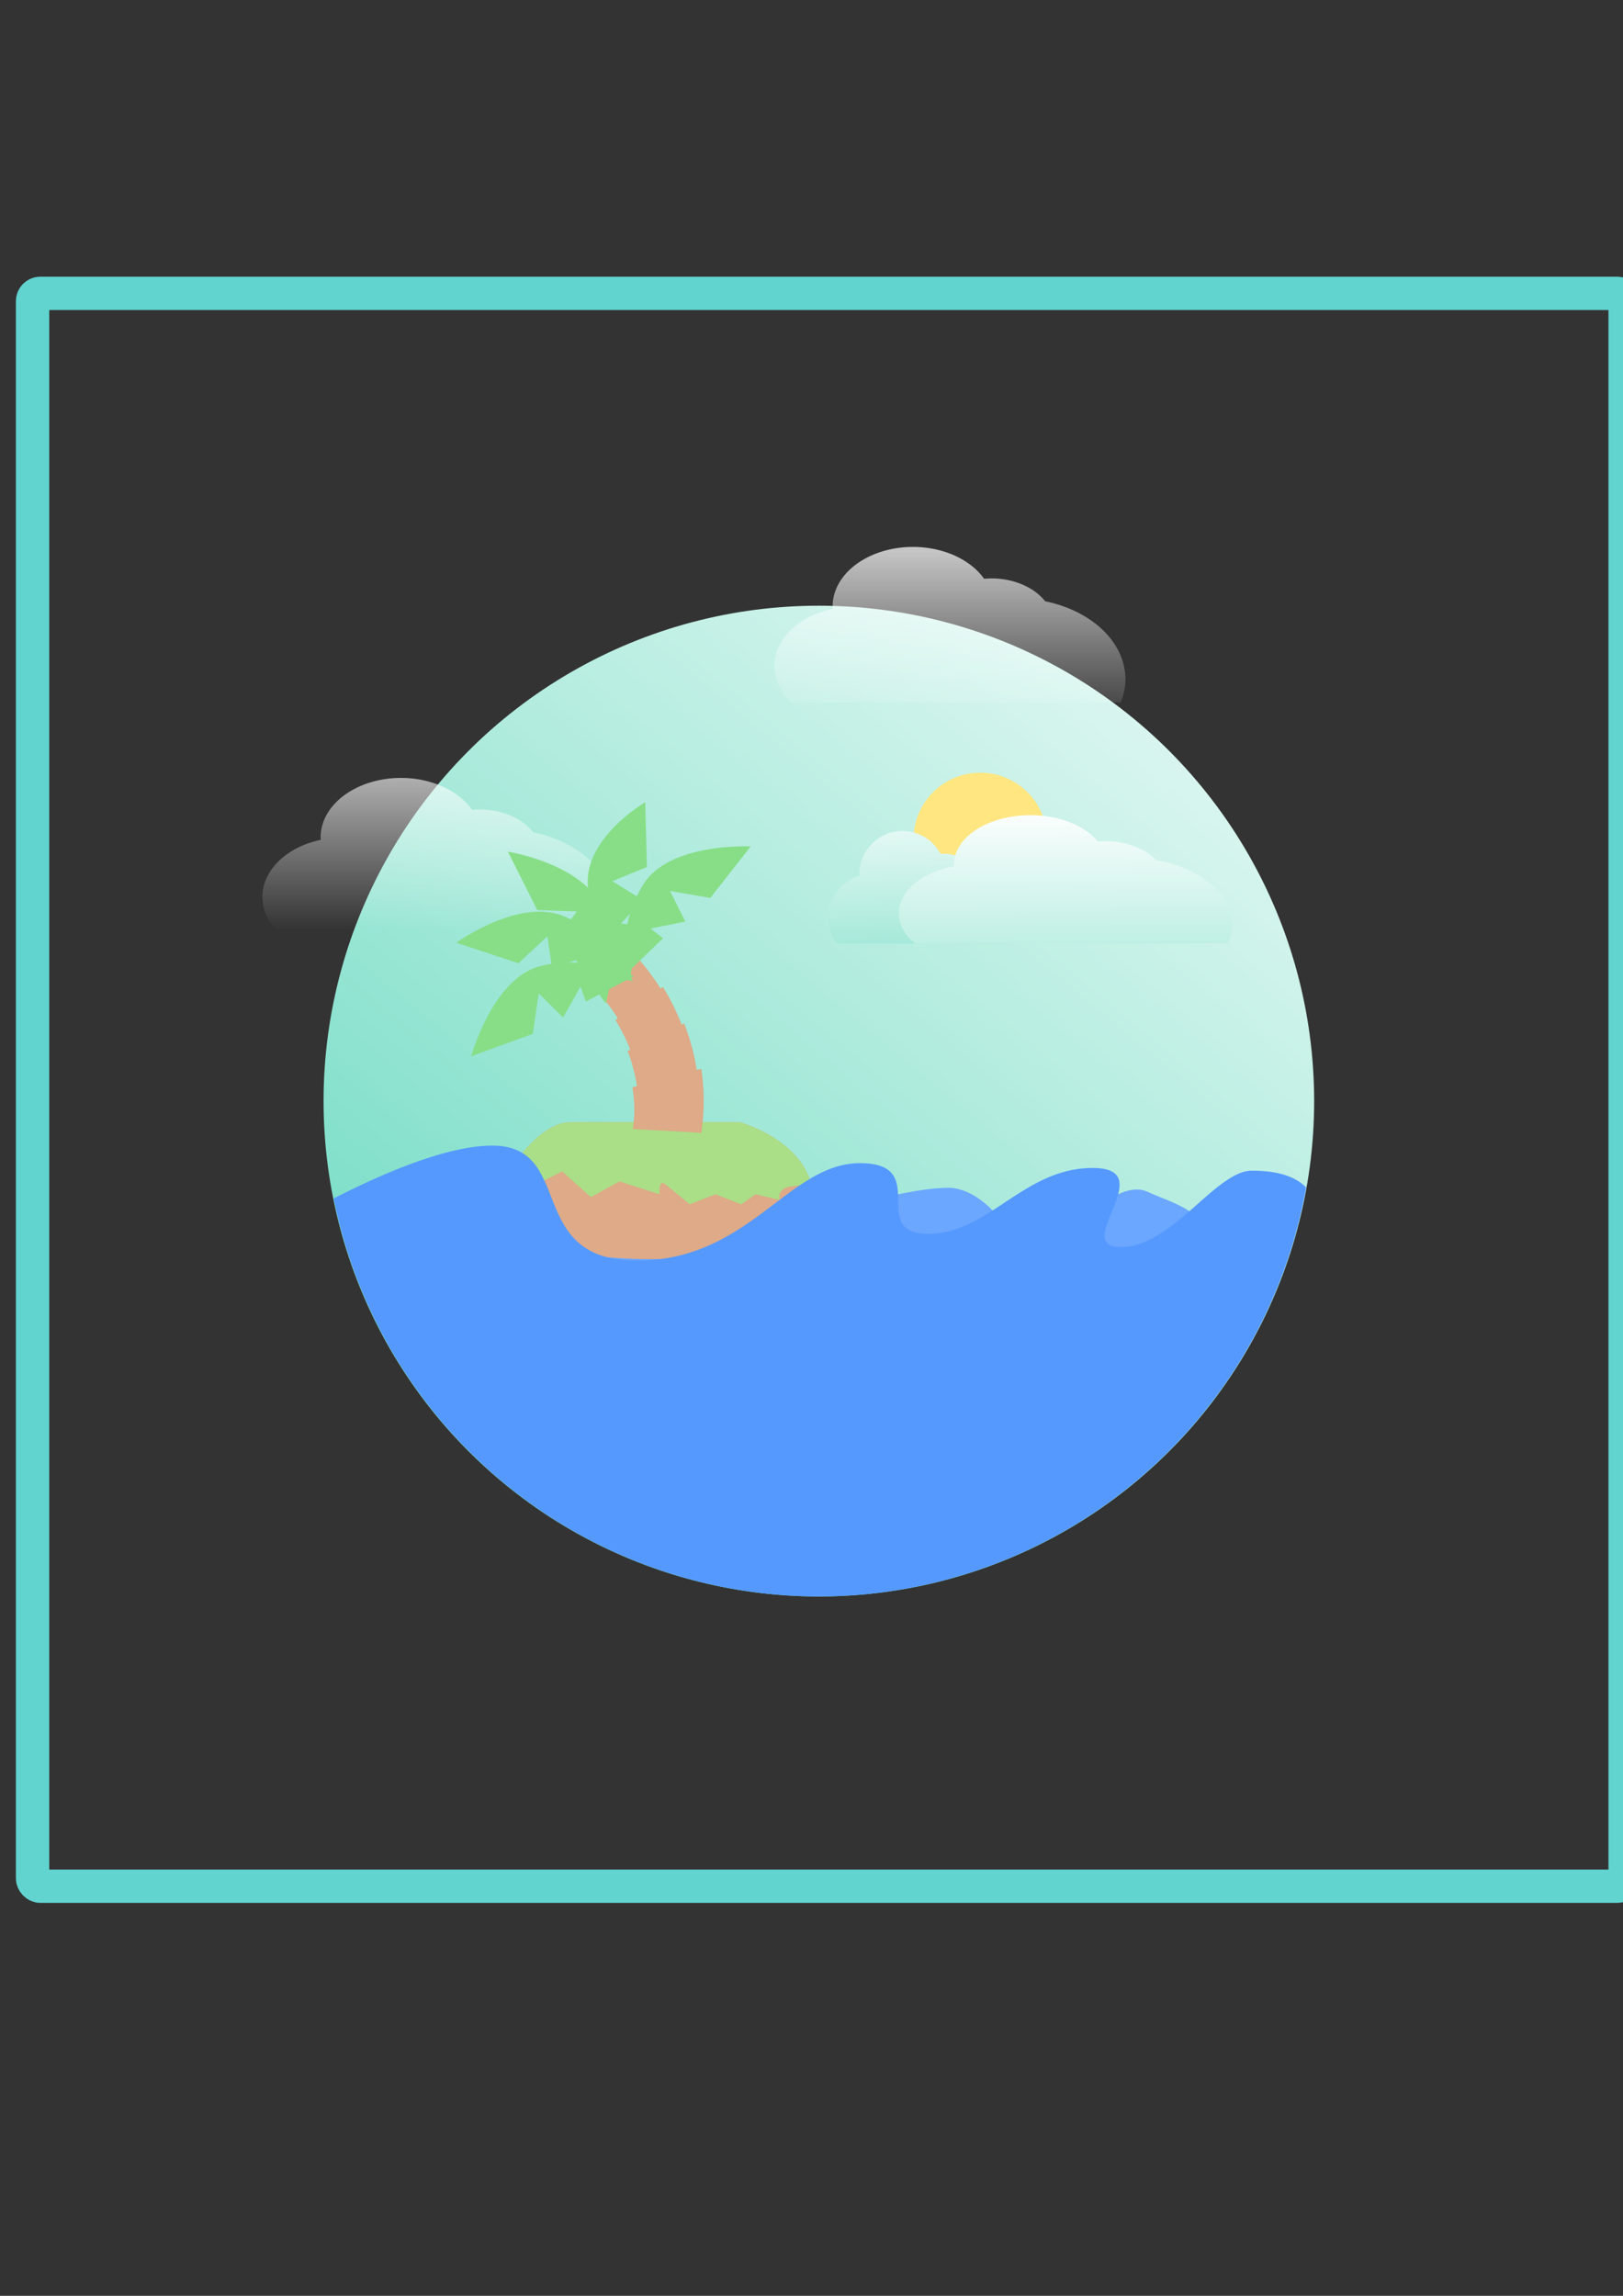 <?xml version="1.0" encoding="UTF-8" standalone="no"?>
<!-- Created with Inkscape (http://www.inkscape.org/) -->

<svg
   xmlns:dc="http://purl.org/dc/elements/1.1/"
   xmlns:cc="http://creativecommons.org/ns#"
   xmlns:rdf="http://www.w3.org/1999/02/22-rdf-syntax-ns#"
   xmlns:svg="http://www.w3.org/2000/svg"
   xmlns="http://www.w3.org/2000/svg"
   xmlns:xlink="http://www.w3.org/1999/xlink"
   xmlns:sodipodi="http://sodipodi.sourceforge.net/DTD/sodipodi-0.dtd"
   xmlns:inkscape="http://www.inkscape.org/namespaces/inkscape"
   width="210mm"
   height="297mm"
   viewBox="0 0 744.094 1052.362"
   id="svg6007"
   version="1.1"
   inkscape:version="0.91 r13725"
   sodipodi:docname="Weather Change .svg">
  <rect x="0" y="0" width="744.094" height="1052.362" fill="#333333" stroke="none"/>
  <defs
     id="defs6009">
    <linearGradient
       id="linearGradient3647"
       inkscape:collect="always">
      <stop
         id="stop3649"
         offset="0"
         style="stop-color:#e6e6e6;stop-opacity:1" />
      <stop
         id="stop3651"
         offset="1"
         style="stop-color:#666666;stop-opacity:1" />
    </linearGradient>
    <linearGradient
       inkscape:collect="always"
       id="linearGradient3393">
      <stop
         style="stop-color:#ffffff;stop-opacity:1;"
         offset="0"
         id="stop3395" />
      <stop
         style="stop-color:#ffffff;stop-opacity:0;"
         offset="1"
         id="stop3397" />
    </linearGradient>
    <linearGradient
       inkscape:collect="always"
       id="linearGradient3379">
      <stop
         style="stop-color:#ffffff;stop-opacity:1;"
         offset="0"
         id="stop3381" />
      <stop
         style="stop-color:#ffffff;stop-opacity:0;"
         offset="1"
         id="stop3383" />
    </linearGradient>
    <linearGradient
       id="linearGradient3371"
       inkscape:collect="always">
      <stop
         style="stop-color:#ffffff;stop-opacity:1"
         offset="0"
         id="stop3375" />
      <stop
         style="stop-color:#62d8bd;stop-opacity:1;"
         offset="1"
         id="stop3373" />
    </linearGradient>
    <linearGradient
       id="linearGradient3363"
       inkscape:collect="always">
      <stop
         style="stop-color:#ffffff;stop-opacity:1"
         offset="0"
         id="stop3367" />
      <stop
         style="stop-color:#62d8bd;stop-opacity:1;"
         offset="1"
         id="stop3365" />
    </linearGradient>
    <linearGradient
       inkscape:collect="always"
       xlink:href="#linearGradient3338"
       id="linearGradient3344"
       x1="-662.857"
       y1="669.505"
       x2="-308.571"
       y2="240.934"
       gradientUnits="userSpaceOnUse"
       gradientTransform="matrix(1.459,0,0,1.459,328.571,-181.225)" />
    <linearGradient
       inkscape:collect="always"
       id="linearGradient3338">
      <stop
         style="stop-color:#62d8bd;stop-opacity:1;"
         offset="0"
         id="stop3340" />
      <stop
         style="stop-color:#ffffff;stop-opacity:1"
         offset="1"
         id="stop3342" />
    </linearGradient>
    <linearGradient
       inkscape:collect="always"
       xlink:href="#linearGradient3371"
       id="linearGradient3359"
       x1="-326.592"
       y1="337.789"
       x2="-323.394"
       y2="484.883"
       gradientUnits="userSpaceOnUse" />
    <linearGradient
       inkscape:collect="always"
       xlink:href="#linearGradient3363"
       id="linearGradient3361"
       x1="-306.733"
       y1="349.026"
       x2="-305.907"
       y2="504.082"
       gradientUnits="userSpaceOnUse"
       gradientTransform="matrix(1.771,0,0,1.138,218.309,-45.72)" />
    <linearGradient
       inkscape:collect="always"
       xlink:href="#linearGradient3379"
       id="linearGradient3385"
       x1="-630.374"
       y1="286.625"
       x2="-630.374"
       y2="416.133"
       gradientUnits="userSpaceOnUse" />
    <linearGradient
       inkscape:collect="always"
       xlink:href="#linearGradient3393"
       id="linearGradient3399"
       x1="-356.97"
       y1="184.299"
       x2="-356.97"
       y2="313.806"
       gradientUnits="userSpaceOnUse" />
    <linearGradient
       inkscape:collect="always"
       xlink:href="#linearGradient3647"
       id="linearGradient3637"
       gradientUnits="userSpaceOnUse"
       gradientTransform="matrix(1.459,0,0,1.459,328.571,-181.225)"
       x1="-570.806"
       y1="704.572"
       x2="-448.839"
       y2="219.017" />
    <linearGradient
       inkscape:collect="always"
       xlink:href="#linearGradient3379"
       id="linearGradient3639"
       gradientUnits="userSpaceOnUse"
       x1="-630.374"
       y1="286.625"
       x2="-630.374"
       y2="416.133"
       gradientTransform="matrix(1.178,0,0,-1.178,221.194,761.018)" />
    <linearGradient
       inkscape:collect="always"
       xlink:href="#linearGradient3393"
       id="linearGradient3645"
       gradientUnits="userSpaceOnUse"
       x1="-356.97"
       y1="184.299"
       x2="-359.831"
       y2="291.635"
       gradientTransform="matrix(1.662,0,0,-1.662,278.6,718.688)" />
    <linearGradient
       inkscape:collect="always"
       xlink:href="#linearGradient3393"
       id="linearGradient3639-6"
       gradientUnits="userSpaceOnUse"
       x1="-630.374"
       y1="286.625"
       x2="-630.374"
       y2="416.133"
       gradientTransform="matrix(0.834,0,0,-0.834,-124.996,707.404)" />
    <linearGradient
       inkscape:collect="always"
       xlink:href="#linearGradient3393"
       id="linearGradient3645-6"
       gradientUnits="userSpaceOnUse"
       x1="-356.97"
       y1="184.299"
       x2="-359.831"
       y2="291.635"
       gradientTransform="matrix(1.177,0,0,-1.177,-84.349,677.431)" />
    <linearGradient
       inkscape:collect="always"
       xlink:href="#linearGradient3393"
       id="linearGradient3639-6-5"
       gradientUnits="userSpaceOnUse"
       x1="-630.374"
       y1="286.625"
       x2="-630.374"
       y2="416.133"
       gradientTransform="matrix(0.834,0,0,-0.834,142.735,683.428)" />
    <linearGradient
       inkscape:collect="always"
       xlink:href="#linearGradient3393"
       id="linearGradient3645-6-5"
       gradientUnits="userSpaceOnUse"
       x1="-356.97"
       y1="184.299"
       x2="-359.831"
       y2="291.635"
       gradientTransform="matrix(1.177,0,0,-1.177,183.382,653.455)" />
  </defs>
  <sodipodi:namedview
     id="base"
     pagecolor="#ffffff"
     bordercolor="#666666"
     borderopacity="1.0"
     inkscape:pageopacity="0.0"
     inkscape:pageshadow="2"
     inkscape:zoom="0.7"
     inkscape:cx="-698.0938"
     inkscape:cy="-33.212651"
     inkscape:document-units="px"
     inkscape:current-layer="g4747-3"
     showgrid="false" />
  <g
     inkscape:label="Layer 1"
     inkscape:groupmode="layer"
     id="layer1">
    <g
       transform="translate(822.857,-1.4131331e-6)"
       id="g6015">
      <g
         transform="matrix(0.893,0,0,0.893,-59.62,54.835)"
         id="g4747">
        <circle
           style="opacity:1;fill:url(#linearGradient3344);fill-opacity:1;stroke:none;stroke-width:7;stroke-linecap:round;stroke-linejoin:round;stroke-miterlimit:4;stroke-dasharray:none;stroke-dashoffset:0;stroke-opacity:1"
           id="path3336"
           cx="-434.286"
           cy="503.791"
           r="254.286" />
        <circle
           style="opacity:1;fill:#ffe680;fill-opacity:1;stroke:none;stroke-width:7;stroke-linecap:round;stroke-linejoin:round;stroke-miterlimit:4;stroke-dasharray:none;stroke-dashoffset:0;stroke-opacity:1"
           id="path3346"
           cx="-351.429"
           cy="369.505"
           r="34.286" />
        <g
           id="g3383"
           style="fill:#6ba6ff;fill-opacity:1">
          <path
             inkscape:connector-curvature="0"
             id="path3377"
             d="m -581.848,549.306 c 37.376,0 107.076,-49.497 134.35,6.061 27.274,55.558 -155.563,62.629 -155.563,33.335 0,-29.294 21.213,-39.396 21.213,-39.396 z"
             style="opacity:1;fill:#6ba6ff;fill-opacity:1;stroke:none;stroke-width:7;stroke-linecap:round;stroke-linejoin:round;stroke-miterlimit:4;stroke-dasharray:none;stroke-dashoffset:0;stroke-opacity:1" />
          <path
             inkscape:connector-curvature="0"
             id="path3379"
             d="m -413.152,556.377 c 0,0 28.284,-8.081 45.457,-8.081 17.173,0 37.376,24.244 30.305,35.355 -7.071,11.112 -56.569,3.03 -62.629,-2.02 -6.061,-5.051 -13.132,-25.254 -13.132,-25.254 z"
             style="opacity:1;fill:#6ba6ff;fill-opacity:1;stroke:none;stroke-width:7;stroke-linecap:round;stroke-linejoin:round;stroke-miterlimit:4;stroke-dasharray:none;stroke-dashoffset:0;stroke-opacity:1" />
          <path
             inkscape:connector-curvature="0"
             id="path3381"
             d="m -297.995,564.459 c 0,0 19.193,-20.203 32.325,-14.142 13.132,6.061 35.355,11.112 25.254,27.274 -10.102,16.162 -37.376,35.355 -51.518,23.234 -14.142,-12.122 -6.061,-36.365 -6.061,-36.365 z"
             style="opacity:1;fill:#6ba6ff;fill-opacity:1;stroke:none;stroke-width:7;stroke-linecap:round;stroke-linejoin:round;stroke-miterlimit:4;stroke-dasharray:none;stroke-dashoffset:0;stroke-opacity:1" />
        </g>
        <path
           style="opacity:1;fill:url(#linearGradient3385);fill-opacity:1;stroke:none;stroke-width:7;stroke-linecap:round;stroke-linejoin:round;stroke-miterlimit:4;stroke-dasharray:none;stroke-dashoffset:0;stroke-opacity:1"
           d="m -648.827,337.906 a 41.251,30.507 0 0 0 -41.25,30.507 41.251,30.507 0 0 0 0.062,1.279 41.251,30.507 0 0 0 -29.954,29.33 41.251,30.507 0 0 0 8.713,18.694 l 169.108,0 a 56.196,41.56 0 0 0 2.396,-11.892 56.196,41.56 0 0 0 -41.201,-40.012 32.054,23.706 0 0 0 -27.638,-11.75 32.054,23.706 0 0 0 -3.721,0.191 41.251,30.507 0 0 0 -36.516,-16.347 z"
           id="path3346-6"
           inkscape:connector-curvature="0" />
        <path
           style="opacity:1;fill:url(#linearGradient3359);fill-opacity:1;stroke:none;stroke-width:7;stroke-linecap:round;stroke-linejoin:round;stroke-miterlimit:4;stroke-dasharray:none;stroke-dashoffset:0;stroke-opacity:1"
           d="m -391.324,365.127 a 22.104,22.104 0 0 0 -22.103,22.103 22.104,22.104 0 0 0 0.033,0.927 22.104,22.104 0 0 0 -16.051,21.251 22.104,22.104 0 0 0 4.669,13.545 l 90.615,0 a 30.112,30.112 0 0 0 1.284,-8.616 30.112,30.112 0 0 0 -22.077,-28.99 17.176,17.176 0 0 0 -14.809,-8.514 17.176,17.176 0 0 0 -1.994,0.138 22.104,22.104 0 0 0 -19.567,-11.844 z"
           id="path3346-6-6"
           inkscape:connector-curvature="0" />
        <path
           style="opacity:1;fill:url(#linearGradient3361);fill-opacity:1;stroke:none;stroke-width:7;stroke-linecap:round;stroke-linejoin:round;stroke-miterlimit:4;stroke-dasharray:none;stroke-dashoffset:0;stroke-opacity:1"
           d="m -325.717,357.039 a 39.15,25.16 0 0 0 -39.15,25.159 39.15,25.16 0 0 0 0.059,1.055 39.15,25.16 0 0 0 -28.429,24.189 39.15,25.16 0 0 0 8.27,15.417 l 160.497,0 a 53.334,34.275 0 0 0 2.274,-9.807 53.334,34.275 0 0 0 -39.103,-32.998 30.422,19.55 0 0 0 -26.231,-9.691 30.422,19.55 0 0 0 -3.531,0.157 39.15,25.16 0 0 0 -34.656,-13.481 z"
           id="path3346-6-6-9"
           inkscape:connector-curvature="0" />
        <path
           style="opacity:1;fill:url(#linearGradient3399);fill-opacity:1;stroke:none;stroke-width:7;stroke-linecap:round;stroke-linejoin:round;stroke-miterlimit:4;stroke-dasharray:none;stroke-dashoffset:0;stroke-opacity:1"
           d="m -385.969,219.334 a 41.251,30.507 0 0 0 -41.25,30.507 41.251,30.507 0 0 0 0.062,1.279 41.251,30.507 0 0 0 -29.954,29.33 41.251,30.507 0 0 0 8.713,18.694 l 169.108,0 a 56.196,41.56 0 0 0 2.396,-11.892 56.196,41.56 0 0 0 -41.201,-40.012 32.054,23.706 0 0 0 -27.638,-11.75 32.054,23.706 0 0 0 -3.721,0.191 41.251,30.507 0 0 0 -36.516,-16.347 z"
           id="path3346-6-0"
           inkscape:connector-curvature="0" />
        <path
           style="opacity:1;fill:#deaa87;fill-opacity:1;stroke:none;stroke-width:7;stroke-linecap:round;stroke-linejoin:round;stroke-miterlimit:4;stroke-dasharray:none;stroke-dashoffset:0;stroke-opacity:1"
           d="m -605.039,560.466 c 0,0 20.562,-45.829 43.373,-45.829 l 86.788,0 c 0,0 35.522,9.638 37.622,37.622 3.369,44.907 -161.535,39.439 -167.782,8.207 z"
           id="path4366"
           inkscape:connector-curvature="0"
           sodipodi:nodetypes="cscsc" />
        <path
           style="opacity:1;fill:#aade87;fill-opacity:1;stroke:none;stroke-width:7;stroke-linecap:round;stroke-linejoin:round;stroke-miterlimit:4;stroke-dasharray:none;stroke-dashoffset:0;stroke-opacity:1"
           d="m -561.666,514.637 c -10.998,0 -21.466,10.656 -29.366,21.69 l 13.203,9.431 11.766,-5.884 14.707,13.237 14.707,-8.089 20.59,6.619 c 0,0 -0.735,-8.09 2.942,-5.148 3.677,2.941 12.501,10.295 12.501,10.295 l 13.237,-5.147 13.236,5.147 7.354,-5.147 12.502,2.94 c 0,0 -1.472,-3.676 2.205,-5.882 2.998,-1.799 11.053,-1.649 14.043,-1.53 -5.667,-24.074 -36.84,-32.533 -36.84,-32.533 l -86.787,0 z"
           id="path4372"
           inkscape:connector-curvature="0" />
        <path
           inkscape:connector-curvature="0"
           style="opacity:1;fill:#5599ff;fill-opacity:1;stroke:none;stroke-width:7;stroke-linecap:round;stroke-linejoin:round;stroke-miterlimit:4;stroke-dasharray:none;stroke-dashoffset:0;stroke-opacity:1"
           d="m -601.957,526.648 c -23.099,0 -55.979,14.107 -81.398,27.117 a 254.286,254.286 0 0 0 249.07,204.311 254.286,254.286 0 0 0 250.15,-209.945 c -4.759,-4.946 -13.193,-8.625 -27.822,-8.625 -18.571,0 -40.858,39.184 -67.186,39.184 -26.328,0 20.9,-40.566 -14.566,-40.566 -35.466,0 -53.391,33.82 -84.578,33.82 -31.187,0 2.043,-36.283 -34.846,-36.283 -36.888,0 -56.825,50.004 -114.607,50.004 -57.782,0 -31.36,-59.016 -74.217,-59.016 z"
           id="path3348" />
        <path
           style="opacity:1;fill:#deaa87;fill-opacity:1;stroke:none;stroke-width:7;stroke-linecap:round;stroke-linejoin:round;stroke-miterlimit:4;stroke-dasharray:none;stroke-dashoffset:0;stroke-opacity:1"
           d="m -546.644,449.096 c 3.368,3.797 6.421,7.894 9.118,12.234 l -1.198,0.833 c 2.979,4.792 5.518,9.885 7.565,15.2 l -1.321,0.64 c 0.831,2.158 1.579,4.352 2.241,6.578 1.092,3.784 1.969,7.627 2.578,11.487 l -2.325,0.622 c 1.145,7.227 1.328,14.479 0.169,21.447 11.73,0.592 23.454,1.241 35.17,1.947 1.727,-11.335 1.594,-22.396 -0.005,-32.861 l -2.324,0.622 c -0.804,-5.257 -1.985,-10.367 -3.488,-15.288 -0.875,-2.927 -1.858,-5.806 -2.946,-8.631 l -1.322,0.64 c -2.613,-6.789 -5.838,-13.265 -9.619,-19.351 l -1.199,0.834 c -3.344,-5.382 -7.126,-10.457 -11.31,-15.167 l -19.784,18.215 z"
           id="path4390"
           inkscape:connector-curvature="0" />
        <path
           style="opacity:1;fill:#87de87;fill-opacity:1;stroke:none;stroke-width:7;stroke-linecap:round;stroke-linejoin:round;stroke-miterlimit:4;stroke-dasharray:none;stroke-dashoffset:0;stroke-opacity:1"
           d="m -534.286,439.505 c 0,0 -3.571,-25.714 10,-47.143 13.571,-21.429 55,-19.286 55,-19.286 L -490,399.505 l -20.714,-3.571 7.857,15.714 -17.857,3.571 6.429,5 z"
           id="path4445"
           inkscape:connector-curvature="0"
           sodipodi:nodetypes="csccccccc" />
        <path
           style="opacity:1;fill:#87de87;fill-opacity:1;stroke:none;stroke-width:7;stroke-linecap:round;stroke-linejoin:round;stroke-miterlimit:4;stroke-dasharray:none;stroke-dashoffset:0;stroke-opacity:1"
           d="m -530.947,440.423 c 0,0 -18.695,-20.484 -21.832,-45.827 -3.137,-25.343 29.346,-44.202 29.346,-44.202 l 0.88,33.245 -17.798,7.264 15.691,9.68 -11.203,12.022 7.946,1.116 z"
           id="path4445-0"
           inkscape:connector-curvature="0"
           sodipodi:nodetypes="csccccccc" />
        <path
           style="opacity:1;fill:#87de87;fill-opacity:1;stroke:none;stroke-width:7;stroke-linecap:round;stroke-linejoin:round;stroke-miterlimit:4;stroke-dasharray:none;stroke-dashoffset:0;stroke-opacity:1"
           d="m -529.342,439.724 c 0,0 -23.315,-11.419 -47.909,-5.213 -24.594,6.205 -35.488,46.233 -35.488,46.233 l 31.573,-11.431 3.072,-20.794 12.477,12.369 8.966,-15.85 2.744,7.668 z"
           id="path4445-7"
           inkscape:connector-curvature="0"
           sodipodi:nodetypes="csccccccc" />
        <path
           style="opacity:1;fill:#87de87;fill-opacity:1;stroke:none;stroke-width:7;stroke-linecap:round;stroke-linejoin:round;stroke-miterlimit:4;stroke-dasharray:none;stroke-dashoffset:0;stroke-opacity:1"
           d="m -529.772,442.175 c 0,0 -11.641,-22.797 -34.839,-33.05 -23.199,-10.252 -55.78,13.386 -55.78,13.386 l 31.855,10.543 14.876,-13.852 2.485,16.931 16.588,-6.534 -2.414,7.463 z"
           id="path4445-0-2"
           inkscape:connector-curvature="0"
           sodipodi:nodetypes="csccccccc" />
        <path
           style="opacity:1;fill:#87de87;fill-opacity:1;stroke:none;stroke-width:7;stroke-linecap:round;stroke-linejoin:round;stroke-miterlimit:4;stroke-dasharray:none;stroke-dashoffset:0;stroke-opacity:1"
           d="m -543.768,453.734 c 0,0 7.889,-24.351 -1.265,-48.005 -9.154,-23.653 -48.908,-29.977 -48.908,-29.977 l 15.07,29.98 20.313,0.724 -10.215,13.729 16.349,7.109 -6.984,3.57 z"
           id="path4445-0-2-1"
           inkscape:connector-curvature="0"
           sodipodi:nodetypes="csccccccc" />
      </g>
      <rect
         ry="3.559"
         y="134.477"
         x="-807.927"
         height="730.139"
         width="730.139"
         id="rect4745"
         style="opacity:1;fill:none;fill-opacity:1;stroke:#61d4d0;stroke-width:15.289;stroke-linecap:round;stroke-linejoin:round;stroke-miterlimit:4;stroke-dasharray:none;stroke-dashoffset:0;stroke-opacity:1" />
    </g>
    <g
       transform="matrix(0.893,0,0,0.893,-228.191,54.835)"
       id="g4747-3">
      <circle
         style="opacity:1;fill:url(#linearGradient3637);fill-opacity:1;stroke:none;stroke-width:7;stroke-linecap:round;stroke-linejoin:round;stroke-miterlimit:4;stroke-dasharray:none;stroke-dashoffset:0;stroke-opacity:1"
         id="path3336-6"
         cx="-434.286"
         cy="503.791"
         r="254.286" />
      <g
         id="g3728"
         style="opacity:0.5">
        <path
           inkscape:connector-curvature="0"
           id="path3346-6-1"
           d="m -543.236,362.906 a 48.6,35.943 0 0 1 -48.6,-35.943 48.6,35.943 0 0 1 0.073,-1.507 48.6,35.943 0 0 1 -35.291,-34.556 48.6,35.943 0 0 1 10.266,-22.025 l 199.239,0 a 66.208,48.965 0 0 1 2.823,14.011 66.208,48.965 0 0 1 -48.542,47.141 37.765,27.929 0 0 1 -32.562,13.844 37.765,27.929 0 0 1 -4.384,-0.225 48.6,35.943 0 0 1 -43.022,19.259 z"
           style="opacity:1;fill:url(#linearGradient3639);fill-opacity:1;stroke:none;stroke-width:7;stroke-linecap:round;stroke-linejoin:round;stroke-miterlimit:4;stroke-dasharray:none;stroke-dashoffset:0;stroke-opacity:1" />
        <path
           inkscape:connector-curvature="0"
           id="path3346-6-0-9"
           d="m -362.948,354.116 a 68.566,50.709 0 0 1 -68.565,-50.708 68.566,50.709 0 0 1 0.103,-2.126 68.566,50.709 0 0 1 -49.789,-48.752 68.566,50.709 0 0 1 14.483,-31.073 l 281.087,0 a 93.407,69.08 0 0 1 3.983,19.766 93.407,69.08 0 0 1 -68.483,66.507 53.279,39.403 0 0 1 -45.939,19.531 53.279,39.403 0 0 1 -6.185,-0.317 68.566,50.709 0 0 1 -60.695,27.171 z"
           style="opacity:1;fill:url(#linearGradient3645);fill-opacity:1;stroke:none;stroke-width:7;stroke-linecap:round;stroke-linejoin:round;stroke-miterlimit:4;stroke-dasharray:none;stroke-dashoffset:0;stroke-opacity:1" />
        <path
           inkscape:connector-curvature="0"
           id="path3346-6-1-7"
           d="m -666.272,425.51 a 34.413,25.45 0 0 1 -34.412,-25.45 34.413,25.45 0 0 1 0.052,-1.067 34.413,25.45 0 0 1 -24.989,-24.468 34.413,25.45 0 0 1 7.269,-15.595 l 141.076,0 a 46.88,34.671 0 0 1 1.999,9.921 46.88,34.671 0 0 1 -34.372,33.379 26.74,19.776 0 0 1 -23.057,9.803 26.74,19.776 0 0 1 -3.104,-0.159 34.413,25.45 0 0 1 -30.463,13.637 z"
           style="opacity:1;fill:url(#linearGradient3639-6);fill-opacity:1;stroke:none;stroke-width:7;stroke-linecap:round;stroke-linejoin:round;stroke-miterlimit:4;stroke-dasharray:none;stroke-dashoffset:0;stroke-opacity:1" />
        <path
           inkscape:connector-curvature="0"
           id="path3346-6-0-9-9"
           d="m -538.614,419.286 a 48.55,35.906 0 0 1 -48.549,-35.905 48.55,35.906 0 0 1 0.073,-1.505 48.55,35.906 0 0 1 -35.254,-34.52 48.55,35.906 0 0 1 10.255,-22.002 l 199.031,0 a 66.139,48.914 0 0 1 2.82,13.996 66.139,48.914 0 0 1 -48.492,47.092 37.726,27.9 0 0 1 -32.528,13.83 37.726,27.9 0 0 1 -4.379,-0.224 48.55,35.906 0 0 1 -42.977,19.239 z"
           style="opacity:1;fill:url(#linearGradient3645-6);fill-opacity:1;stroke:none;stroke-width:7;stroke-linecap:round;stroke-linejoin:round;stroke-miterlimit:4;stroke-dasharray:none;stroke-dashoffset:0;stroke-opacity:1" />
        <path
           inkscape:connector-curvature="0"
           id="path3346-6-1-7-6"
           d="m -398.541,401.534 a 34.413,25.45 0 0 1 -34.412,-25.45 34.413,25.45 0 0 1 0.052,-1.067 34.413,25.45 0 0 1 -24.989,-24.468 34.413,25.45 0 0 1 7.269,-15.595 l 141.076,0 a 46.88,34.671 0 0 1 1.999,9.921 46.88,34.671 0 0 1 -34.372,33.379 26.74,19.776 0 0 1 -23.057,9.803 26.74,19.776 0 0 1 -3.104,-0.159 34.413,25.45 0 0 1 -30.463,13.637 z"
           style="opacity:1;fill:url(#linearGradient3639-6-5);fill-opacity:1;stroke:none;stroke-width:7;stroke-linecap:round;stroke-linejoin:round;stroke-miterlimit:4;stroke-dasharray:none;stroke-dashoffset:0;stroke-opacity:1" />
        <path
           inkscape:connector-curvature="0"
           id="path3346-6-0-9-9-5"
           d="m -270.883,395.31 a 48.55,35.906 0 0 1 -48.549,-35.905 48.55,35.906 0 0 1 0.073,-1.505 48.55,35.906 0 0 1 -35.254,-34.52 48.55,35.906 0 0 1 10.255,-22.002 l 199.031,0 a 66.139,48.914 0 0 1 2.82,13.996 66.139,48.914 0 0 1 -48.492,47.092 37.726,27.9 0 0 1 -32.528,13.83 37.726,27.9 0 0 1 -4.379,-0.224 48.55,35.906 0 0 1 -42.977,19.239 z"
           style="opacity:1;fill:url(#linearGradient3645-6-5);fill-opacity:1;stroke:none;stroke-width:7;stroke-linecap:round;stroke-linejoin:round;stroke-miterlimit:4;stroke-dasharray:none;stroke-dashoffset:0;stroke-opacity:1" />
      </g>
      <g
         id="g3383-5"
         style="fill:#6ba6ff;fill-opacity:1">
        <path
           inkscape:connector-curvature="0"
           id="path3377-4"
           d="m -581.848,549.306 c 37.376,0 107.076,-49.497 134.35,6.061 27.274,55.558 -155.563,62.629 -155.563,33.335 0,-29.294 21.213,-39.396 21.213,-39.396 z"
           style="opacity:1;fill:#6ba6ff;fill-opacity:1;stroke:none;stroke-width:7;stroke-linecap:round;stroke-linejoin:round;stroke-miterlimit:4;stroke-dasharray:none;stroke-dashoffset:0;stroke-opacity:1" />
        <path
           inkscape:connector-curvature="0"
           id="path3379-4"
           d="m -413.152,556.377 c 0,0 28.284,-8.081 45.457,-8.081 17.173,0 37.376,24.244 30.305,35.355 -7.071,11.112 -56.569,3.03 -62.629,-2.02 -6.061,-5.051 -13.132,-25.254 -13.132,-25.254 z"
           style="opacity:1;fill:#6ba6ff;fill-opacity:1;stroke:none;stroke-width:7;stroke-linecap:round;stroke-linejoin:round;stroke-miterlimit:4;stroke-dasharray:none;stroke-dashoffset:0;stroke-opacity:1" />
        <path
           inkscape:connector-curvature="0"
           id="path3381-8"
           d="m -297.995,564.459 c 0,0 19.193,-20.203 32.325,-14.142 13.132,6.061 35.355,11.112 25.254,27.274 -10.102,16.162 -37.376,35.355 -51.518,23.234 -14.142,-12.122 -6.061,-36.365 -6.061,-36.365 z"
           style="opacity:1;fill:#6ba6ff;fill-opacity:1;stroke:none;stroke-width:7;stroke-linecap:round;stroke-linejoin:round;stroke-miterlimit:4;stroke-dasharray:none;stroke-dashoffset:0;stroke-opacity:1" />
      </g>
      <path
         style="opacity:1;fill:#deaa87;fill-opacity:1;stroke:none;stroke-width:7;stroke-linecap:round;stroke-linejoin:round;stroke-miterlimit:4;stroke-dasharray:none;stroke-dashoffset:0;stroke-opacity:1"
         d="m -605.039,560.466 c 0,0 20.562,-45.829 43.373,-45.829 l 86.788,0 c 0,0 35.522,9.638 37.622,37.622 3.369,44.907 -161.535,39.439 -167.782,8.207 z"
         id="path4366-5"
         inkscape:connector-curvature="0"
         sodipodi:nodetypes="cscsc" />
      <path
         style="opacity:1;fill:#aade87;fill-opacity:1;stroke:none;stroke-width:7;stroke-linecap:round;stroke-linejoin:round;stroke-miterlimit:4;stroke-dasharray:none;stroke-dashoffset:0;stroke-opacity:1"
         d="m -561.666,514.637 c -10.998,0 -21.466,10.656 -29.366,21.69 l 13.203,9.431 11.766,-5.884 14.707,13.237 14.707,-8.089 20.59,6.619 c 0,0 -0.735,-8.09 2.942,-5.148 3.677,2.941 12.501,10.295 12.501,10.295 l 13.237,-5.147 13.236,5.147 7.354,-5.147 12.502,2.94 c 0,0 -1.472,-3.676 2.205,-5.882 2.998,-1.799 11.053,-1.649 14.043,-1.53 -5.667,-24.074 -36.84,-32.533 -36.84,-32.533 l -86.787,0 z"
         id="path4372-2"
         inkscape:connector-curvature="0" />
      <path
         inkscape:connector-curvature="0"
         style="opacity:1;fill:#5599ff;fill-opacity:1;stroke:none;stroke-width:7;stroke-linecap:round;stroke-linejoin:round;stroke-miterlimit:4;stroke-dasharray:none;stroke-dashoffset:0;stroke-opacity:1"
         d="m -601.957,526.648 c -23.099,0 -55.979,14.107 -81.398,27.117 a 254.286,254.286 0 0 0 249.07,204.311 254.286,254.286 0 0 0 250.15,-209.945 c -4.759,-4.946 -13.193,-8.625 -27.822,-8.625 -18.571,0 -40.858,39.184 -67.186,39.184 -26.328,0 20.9,-40.566 -14.566,-40.566 -35.466,0 -53.391,33.82 -84.578,33.82 -31.187,0 2.043,-36.283 -34.846,-36.283 -36.888,0 -56.825,50.004 -114.607,50.004 -57.782,0 -31.36,-59.016 -74.217,-59.016 z"
         id="path3348-7" />
      <path
         style="opacity:1;fill:#deaa87;fill-opacity:1;stroke:none;stroke-width:7;stroke-linecap:round;stroke-linejoin:round;stroke-miterlimit:4;stroke-dasharray:none;stroke-dashoffset:0;stroke-opacity:1"
         d="m -546.644,449.096 c 3.368,3.797 6.421,7.894 9.118,12.234 l -1.198,0.833 c 2.979,4.792 5.518,9.885 7.565,15.2 l -1.321,0.64 c 0.831,2.158 1.579,4.352 2.241,6.578 1.092,3.784 1.969,7.627 2.578,11.487 l -2.325,0.622 c 1.145,7.227 1.328,14.479 0.169,21.447 11.73,0.592 23.454,1.241 35.17,1.947 1.727,-11.335 1.594,-22.396 -0.005,-32.861 l -2.324,0.622 c -0.804,-5.257 -1.985,-10.367 -3.488,-15.288 -0.875,-2.927 -1.858,-5.806 -2.946,-8.631 l -1.322,0.64 c -2.613,-6.789 -5.838,-13.265 -9.619,-19.351 l -1.199,0.834 c -3.344,-5.382 -7.126,-10.457 -11.31,-15.167 l -19.784,18.215 z"
         id="path4390-3"
         inkscape:connector-curvature="0" />
      <path
         style="opacity:1;fill:#87de87;fill-opacity:1;stroke:none;stroke-width:7;stroke-linecap:round;stroke-linejoin:round;stroke-miterlimit:4;stroke-dasharray:none;stroke-dashoffset:0;stroke-opacity:1"
         d="m -534.286,439.505 c 0,0 -3.571,-25.714 10,-47.143 13.571,-21.429 55,-19.286 55,-19.286 L -490,399.505 l -20.714,-3.571 7.857,15.714 -17.857,3.571 6.429,5 z"
         id="path4445-2"
         inkscape:connector-curvature="0"
         sodipodi:nodetypes="csccccccc" />
      <path
         style="opacity:1;fill:#87de87;fill-opacity:1;stroke:none;stroke-width:7;stroke-linecap:round;stroke-linejoin:round;stroke-miterlimit:4;stroke-dasharray:none;stroke-dashoffset:0;stroke-opacity:1"
         d="m -530.947,440.423 c 0,0 -18.695,-20.484 -21.832,-45.827 -3.137,-25.343 29.346,-44.202 29.346,-44.202 l 0.88,33.245 -17.798,7.264 15.691,9.68 -11.203,12.022 7.946,1.116 z"
         id="path4445-0-7"
         inkscape:connector-curvature="0"
         sodipodi:nodetypes="csccccccc" />
      <path
         style="opacity:1;fill:#87de87;fill-opacity:1;stroke:none;stroke-width:7;stroke-linecap:round;stroke-linejoin:round;stroke-miterlimit:4;stroke-dasharray:none;stroke-dashoffset:0;stroke-opacity:1"
         d="m -529.342,439.724 c 0,0 -23.315,-11.419 -47.909,-5.213 -24.594,6.205 -35.488,46.233 -35.488,46.233 l 31.573,-11.431 3.072,-20.794 12.477,12.369 8.966,-15.85 2.744,7.668 z"
         id="path4445-7-8"
         inkscape:connector-curvature="0"
         sodipodi:nodetypes="csccccccc" />
      <path
         style="opacity:1;fill:#87de87;fill-opacity:1;stroke:none;stroke-width:7;stroke-linecap:round;stroke-linejoin:round;stroke-miterlimit:4;stroke-dasharray:none;stroke-dashoffset:0;stroke-opacity:1"
         d="m -529.772,442.175 c 0,0 -11.641,-22.797 -34.839,-33.05 -23.199,-10.252 -55.78,13.386 -55.78,13.386 l 31.855,10.543 14.876,-13.852 2.485,16.931 16.588,-6.534 -2.414,7.463 z"
         id="path4445-0-2-0"
         inkscape:connector-curvature="0"
         sodipodi:nodetypes="csccccccc" />
      <path
         style="opacity:1;fill:#87de87;fill-opacity:1;stroke:none;stroke-width:7;stroke-linecap:round;stroke-linejoin:round;stroke-miterlimit:4;stroke-dasharray:none;stroke-dashoffset:0;stroke-opacity:1"
         d="m -543.768,453.734 c 0,0 7.889,-24.351 -1.265,-48.005 -9.154,-23.653 -48.908,-29.977 -48.908,-29.977 l 15.07,29.98 20.313,0.724 -10.215,13.729 16.349,7.109 -6.984,3.57 z"
         id="path4445-0-2-1-5"
         inkscape:connector-curvature="0"
         sodipodi:nodetypes="csccccccc" />
      <path
         style="opacity:1;fill:#ffffff;fill-opacity:1;stroke:none;stroke-width:1.119;stroke-linecap:round;stroke-linejoin:round;stroke-miterlimit:4;stroke-dasharray:13.43, 13.43;stroke-dashoffset:10;stroke-opacity:1"
         d="m -423.202,428.922 c 0,0 0.87,-6.173 21.994,-23.485 0,0 -15.815,18.421 -21.994,23.485 z"
         id="path4554"
         inkscape:connector-curvature="0" />
      <path
         style="opacity:1;fill:#ffffff;fill-opacity:1;stroke:none;stroke-width:1.119;stroke-linecap:round;stroke-linejoin:round;stroke-miterlimit:4;stroke-dasharray:13.43, 13.43;stroke-dashoffset:10;stroke-opacity:1"
         d="m -423.202,428.922 c 0,0 0.87,-6.173 21.994,-23.485 0,0 -15.815,18.421 -21.994,23.485 z"
         id="path4554-3"
         inkscape:connector-curvature="0" />
    </g>
  </g>
</svg>
